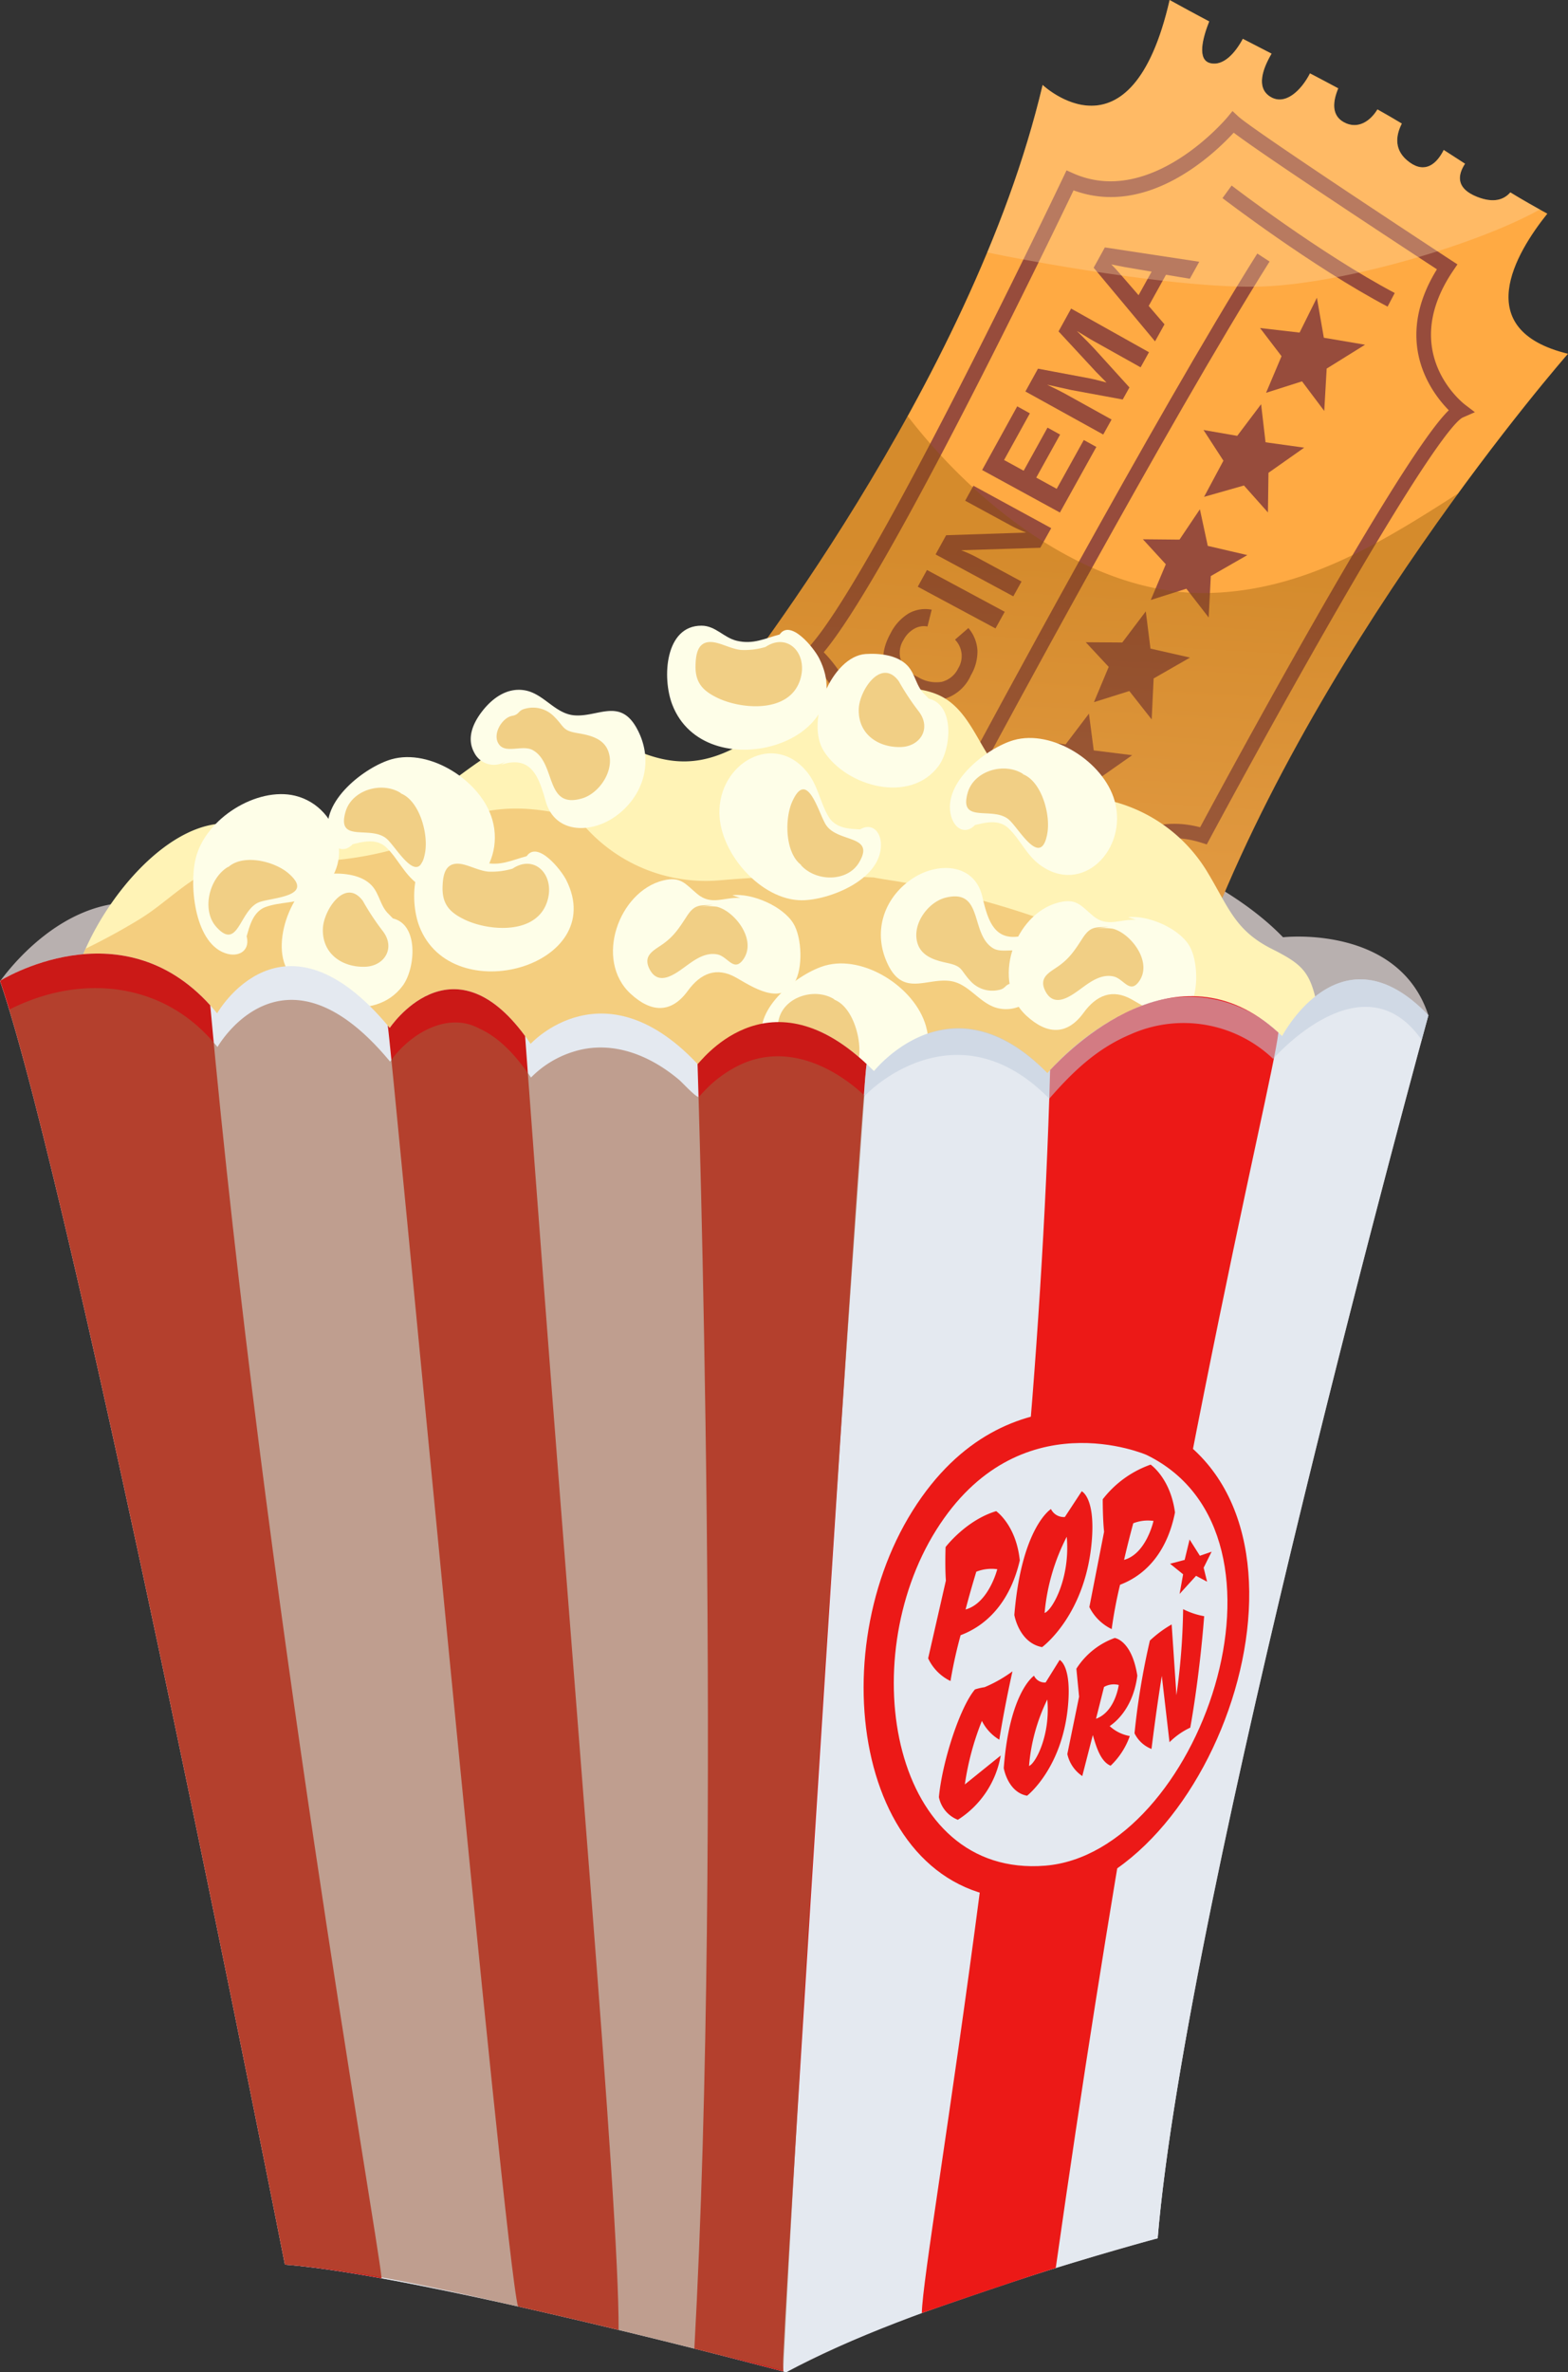 <svg xmlns="http://www.w3.org/2000/svg" xmlns:xlink="http://www.w3.org/1999/xlink" width="285.702" height="432.138" viewBox="0 0 285.702 432.138"><rect x="0" y="0" width="285.702" height="432.138" fill="#333333" stroke="none"/><defs><style>.a{fill:#b8b0af;}.b{fill:#ffaa43;}.c{fill:#974c3c;}.d{fill:#ffdaad;opacity:0.32;}.e{opacity:0.35;fill:url(#a);}.f{fill:#fff3b6;}.g{fill:#f4ce7f;}.h{fill:#fefee8;}.i{fill:#f1cf85;}.j{fill:#e4e9f0;}.k{fill:#ec1917;}.l{fill:#cb1917;}.m,.o{opacity:0.55;}.n{fill:#c0ccdc;}.o{fill:#a16140;}.p{fill:none;}</style><linearGradient id="a" x1="0.461" y1="0.832" x2="0.504" y2="0.235" gradientUnits="objectBoundingBox"><stop offset="0.075" stop-color="#a9793c"/><stop offset="1" stop-color="#854f00"/></linearGradient></defs><g transform="translate(-335.148 -26.529)"><g transform="translate(335.148 26.529)"><path class="a" d="M335.254,102.989l-.106.066c13.573,39.366,51.914,233.86,51.914,233.86.7.051,1.442.121,2.2.2.227.022.461.048.692.073.578.062,1.171.132,1.779.205l.728.088c.834.106,1.687.219,2.576.348l.044.007c.875.125,1.782.264,2.7.41.289.044.582.092.875.139q1.043.165,2.126.348c.293.051.582.1.882.15,8.388,1.442,18.155,3.473,27.857,5.65h0c6.269,1.409,12.512,2.873,18.334,4.278h0c4.992,1.2,9.672,2.364,13.8,3.4,7.308,1.841,12.863,3.29,15.319,3.938l.165.044.692.183.552.146a194.14,194.14,0,0,1,24.867-10.829c6.554-2.3,18.678-6.433,24.256-8.157,10.751-3.326,18.576-5.412,18.576-5.412,5.153-62.209,49.327-222.79,49.327-222.79-5.438-16.629-26.484-14.217-26.484-14.217-18.99-19.677-68.053-30.254-105.359-30.177-43.808.092-100.521,24.23-100.521,24.23C346.818,86.1,335.422,102.887,335.254,102.989Z" transform="translate(-335.148 75.619)"/><g transform="translate(132.048)"><path class="b" d="M459.51,30.43c-2.415-1.266-4.812-2.584-7.213-3.9C445.249,57.258,429.158,42,429.158,42c-12.849,54.659-57.927,111.21-57.927,111.21,12.175,5.369,6.99,17.2,1.984,24.706,1.581.67,3.125,1.394,4.655,2.148,1.757-2.335,4.388-3.542,6.778-1.921,1.939,1.317,1.584,3.645.56,5.874q1.718.994,3.429,2.024c1.508-4.67,3.579-6.035,7.473-3.37,1.925,1.314.644,4.552-.977,7.312q1.564.955,3.151,1.907c1.468-3.993,4.714-7.7,8.058-5.142,3.272,2.5,1.266,6.459-.845,9.233,1.764.959,3.535,1.9,5.328,2.8.692-3.777,2.573-8.212,7.714-5.716,4.706,2.284,2.1,6.371-.593,9.178q2.542,1.2,5.083,2.375c1.705-2.595,4.93-4.41,7.535-2.507,1.969,1.438,1.566,3.952.593,6.232q2.7,1.241,5.383,2.5c11.3-27,19.97-6.748,19.97-6.748,20.1-58.128,68.375-113.121,68.375-113.121-17.859-4.329-9.581-18.265-3.766-25.522q-3.409-1.844-6.741-3.879c-1.153,1.328-3.015,2.009-6.046.816-3.868-1.53-3.586-3.923-2.207-6.038-1.292-.838-2.587-1.669-3.883-2.507-1.277,2.543-3.363,4.322-6.207,2.262-2.9-2.1-2.58-4.794-1.427-7.067q-2.2-1.328-4.443-2.58c-1.339,2.188-3.6,3.692-6.1,2.342-2.357-1.277-2.005-3.872-1.039-6.181-1.716-.911-3.425-1.833-5.152-2.726-1.588,3.107-4.549,5.983-7.286,4.219-2.551-1.643-1.325-5.065.289-7.813-1.75-.893-3.491-1.8-5.241-2.7-1.339,2.514-3.51,5.017-5.921,4.435S458.263,33.581,459.51,30.43Z" transform="translate(-371.231 -26.529)"/><g transform="translate(14.217 20.223)"><path class="c" d="M497.587,86.919l-2.192.962c-1.274.564-6.627,6.1-28.57,44.936-9.4,16.633-17.467,31.677-17.547,31.824l-.542,1.014-1.054-.329c-9.833-3.089-15.875,3.334-19.2,9.251a26.558,26.558,0,0,0-1.819,3.9l-.6,1.757-1.445-1.058c-5.464-3.993-44.244-21.954-44.639-22.133l-1.409-.655.919-1.292c9.014-12.7-3.177-23.209-3.294-23.3l-1.076-.9.984-1.05c3.367-3.59,9.061-12.746,16.958-27.286,13.657-25.141,29.368-58.121,29.529-58.454l.589-1.241,1.2.534c14.247,6.346,27.981-10.045,28.12-10.214l.922-1.123,1.021.951c2.375,2.225,28.94,19.762,38.828,26.239l1.138.739-.812,1.2c-9.943,14.748,1.694,23.974,2.17,24.34ZM464.566,131.6c18.847-33.4,25.536-42.385,28.267-45.031-3.111-3.162-10.294-12.5-2.166-25.679-5.7-3.733-31.04-20.354-37.024-24.885-3.378,3.678-15.615,15.531-29.181,10.5-2.975,6.2-16.816,34.865-29.031,57.323-7.374,13.555-12.9,22.543-16.486,26.821,2.928,3.008,10.869,12.9,3.586,24.618,6.635,3.092,34.425,16.1,42.308,20.889,2-4.534,8.911-17.207,22.685-13.625C449.471,158.91,456.534,145.838,464.566,131.6Z" transform="translate(-375.116 -32.055)"/></g><g transform="translate(28.889 45.075)"><path class="c" d="M392.778,67.645a4.285,4.285,0,0,0-.578-5.233l2.437-2.115a6.892,6.892,0,0,1,1.65,4.121,8.477,8.477,0,0,1-1.189,4.465,7.731,7.731,0,0,1-11.356,3.374,8.148,8.148,0,0,1-4.351-4.67q-.862-2.833,1.065-6.331a8.978,8.978,0,0,1,3.3-3.623,6.152,6.152,0,0,1,4.194-.677l-.765,3.059a3.545,3.545,0,0,0-2.433.424,4.953,4.953,0,0,0-1.921,2,4.369,4.369,0,0,0-.472,3.78,6.076,6.076,0,0,0,3.067,3,6.4,6.4,0,0,0,4.322.889A4.565,4.565,0,0,0,392.778,67.645Z" transform="translate(-379.125 9.034)"/><path class="c" d="M395.006,65.548l-14.163-7.6,1.68-3.048,14.166,7.616Z" transform="translate(-374.557 3.856)"/><path class="c" d="M400.811,62.009l-14.415.446a27.584,27.584,0,0,1,2.66,1.2l8.336,4.5-1.5,2.7L381.73,63.22l1.925-3.495,14.587-.487a25.3,25.3,0,0,1-2.862-1.314l-8.256-4.487,1.5-2.73L402.8,58.433Z" transform="translate(-372.198 -7.298)"/><path class="c" d="M398.221,66.1l-14.173-7.744,6.393-11.6,2.305,1.274-4.7,8.5,3.572,1.954,4.344-7.85,2.294,1.266-4.347,7.839,3.725,2.042,4.937-8.893,2.287,1.263Z" transform="translate(-366.033 -17.809)"/><path class="c" d="M407.191,52.591l-8.582-4.8c-.194-.11-.388-.22-.582-.333s-1.014-.611-2.459-1.5c1.537,1.511,2.591,2.584,3.173,3.22l6.415,7.074-1.226,2.2-9.365-1.727-4.406-.973c1.607.783,2.664,1.31,3.166,1.592L401.9,62.1l-1.519,2.734L386.2,56.989l2.291-4.154,9.416,1.768.893.194,2.174.556-1.9-1.929-6.836-7.381,2.291-4.154,14.188,7.949Z" transform="translate(-360.299 -30.75)"/><path class="c" d="M407.127,44.548l-4.348-.721L399.628,49.5l2.88,3.352-1.724,3.1L389.6,42.542l2.042-3.7,17.2,2.613Zm-14.309-2.613.187.19c.2.209.432.446.688.721s1.621,1.844,4.091,4.7l2.379-4.289-4.9-.834-1.628-.318Z" transform="translate(-351.264 -38.846)"/></g><g transform="translate(90.695 33.8)"><path class="c" d="M426.1,57.821c-13.764-7.261-29.917-19.644-30.082-19.765l1.665-2.291c.161.124,16.146,12.4,29.719,19.575Z" transform="translate(-396.014 -35.765)"/></g><g transform="translate(30.832 138.485)"><path class="c" d="M411.2,80.155l-1.555,2.181C398.975,75.09,379.85,66.9,379.656,66.819l1.131-2.448C380.981,64.455,400.329,72.759,411.2,80.155Z" transform="translate(-379.656 -64.371)"/></g><g transform="translate(55.918 54.237)"><g transform="translate(0 75.75)"><path class="c" d="M386.511,66.844l3.74,5.231-3,5.4,6.761-1.06,4.081,5.108.331-7.391,6.411-4.5-7-.87-.876-6.7L392.7,67.67Z" transform="translate(-386.511 -62.049)"/></g><g transform="translate(9.868 57.135)"><path class="c" d="M389.208,62.586l4.182,4.488L390.7,73.5l6.445-2.027,4.074,5.177.358-7.47,6.624-3.8L401,63.742l-.854-6.78-4.286,5.668Z" transform="translate(-389.208 -56.962)"/></g><g transform="translate(20.277 38.538)"><path class="c" d="M392.052,57.342l4.177,4.552L393.49,68.4l6.485-2.054,4.066,5.248.386-7.551,6.655-3.82-7.208-1.676-1.435-6.67-3.715,5.528Z" transform="translate(-392.052 -51.88)"/></g><g transform="translate(31.32 19.397)"><path class="c" d="M395.07,51.346l3.63,5.592-3.527,6.587,7.268-2.069,4.37,4.911.1-7.224,6.505-4.579-7.04-.979-.81-6.936-4.349,5.763Z" transform="translate(-395.07 -46.65)"/></g><g transform="translate(41.625)"><path class="c" d="M397.885,46.87,401.8,52l-2.817,6.667,6.55-2.086,4.048,5.392.443-7.715,6.992-4.349-7.508-1.273-1.266-7.285L405.088,47.7Z" transform="translate(-397.885 -41.35)"/></g></g><g transform="translate(45.561 46.187)"><path class="c" d="M437.4,40.606c-18.532,29.426-51.065,89.985-51.391,90.581l-2.331-1.175c.322-.6,32.9-61.319,51.483-90.863Z" transform="translate(-383.681 -39.15)"/></g><path class="d" d="M434.007,78.733c15-.424,39.516-7.63,51-14.053-1.812-1-3.619-2.02-5.4-3.107-1.152,1.328-3.015,2.009-6.046.816-3.868-1.53-3.586-3.923-2.207-6.038-1.292-.838-2.587-1.669-3.883-2.507-1.277,2.543-3.363,4.322-6.207,2.262-2.9-2.1-2.58-4.794-1.427-7.067q-2.2-1.328-4.443-2.58c-1.339,2.188-3.6,3.692-6.1,2.342-2.36-1.277-2.006-3.872-1.039-6.181-1.717-.911-3.425-1.833-5.153-2.726-1.588,3.107-4.549,5.983-7.286,4.219-2.551-1.643-1.325-5.065.289-7.813-1.749-.893-3.491-1.8-5.24-2.7-1.339,2.514-3.51,5.017-5.921,4.435s-1.453-4.45-.2-7.6c-2.415-1.266-4.812-2.584-7.213-3.9C410.483,57.258,394.392,42,394.392,42a197.962,197.962,0,0,1-10.089,30.5C390.835,73.924,419,79.161,434.007,78.733Z" transform="translate(-336.465 -26.529)"/><path class="e" d="M457.719,79.475c-19.659.2-40.1-14.012-54.172-32.233a410.481,410.481,0,0,1-31.933,49.075c5.354,3.063,6.7,7.506,6.071,12.109.011,4.4-2.192,9.16-4.615,13.05,1.328.626,2.653,1.27,3.949,1.958,1.8-2.386,4.5-3.568,6.957-1.819,1.83,1.3,1.687,3.436.849,5.552-.051.209-.121.421-.19.633q1.691,1.037,3.374,2.108a11.854,11.854,0,0,1,.692-1.489c1.489-3.535,3.564-4.3,7.129-1.753,2,1.435.706,4.794-.952,7.652q1.35.867,2.712,1.731c.959-2.236,2.444-4.256,4.176-4.959a3.635,3.635,0,0,1,4.717.15c3.433,2.73,1.4,6.854-.768,9.727,1.38.794,2.777,1.566,4.172,2.339.673-3.308,2.295-6.895,6.21-5.859a6.32,6.32,0,0,1,3.2.834c4.973,2.569,2.316,6.832-.465,9.738.19.1.384.19.574.289.871.406,1.738.816,2.609,1.219,1.705-2.595,4.93-4.41,7.535-2.507a3.37,3.37,0,0,1,.406.377,4.377,4.377,0,0,1,2.148.9c1.991,1.511,1.764,3.989.908,6.291.838.392,1.68.779,2.514,1.171,6.558-15.659,12.223-15.418,15.828-12.457a8.534,8.534,0,0,1,5.094,3.07c11.8-32.705,32.157-64.145,47.435-85.07C489.667,70.436,475.317,79.3,457.719,79.475Z" transform="translate(-370.215 28.558)"/></g><g transform="translate(13.119 113.977)"><path class="f" d="M338.8,115.713c2.123-11.235,13.544-27.428,24.988-29.91,11.235-2.437,19.82,6.166,31.586.52,11.447-5.5,25.953-23.568,39.219-17.376,6.042,2.818,11.6,6.2,18.62,4.97,7.733-1.358,13.668-7.711,20.951-10.4,6.035-2.229,17.236-4.326,23.176-1.076,5.841,3.2,7.1,11.3,12.26,15.209,5.3,4.018,12.3,2.295,18.312,3.7a28.442,28.442,0,0,1,17.819,13.189c3.766,6.284,4.955,10.43,11.586,13.778,5.738,2.9,7.144,4.2,8.428,11.034.8,4.307,3.271,15.293-.2,18.382-5.105,4.542-22.733-.951-28.962-.688-21.211.9-42,4.344-63.328,4.56-26.645.271-52.028-4.4-77.974-10.327-13.592-3.1-27.8-5.628-41.119-8.468C349.957,121.908,337.753,121.239,338.8,115.713Z" transform="translate(-338.733 -49.453)"/><path class="g" d="M553.674,114.072c-5.043-4.172-9.46-8.977-14.243-13.456-1.08-1.01-6.243-4.7-4.82-3.919-.973-.608-1.929-1.244-2.92-1.822-3.092-1.749-6.188-3.488-9.4-4.984-.82-.381-8.86-3.594-5.969-2.653a163.594,163.594,0,0,0-18.056-5.3c-3.363-.75-6.744-1.537-10.152-2.049-1.647-.249-2.675-.425-3.283-.556-.765-.029-1.6-.066-3.008-.135-3.773-.187-7.564-.289-11.337-.161-4.673.157-9.332.446-13.979.834a29.43,29.43,0,0,1-25.569-11.3l-.1-.128c-5.028-1.3-10.115-2.152-15.487-1.35-5.434.812-9.566,4.538-14.733,6.166A63.5,63.5,0,0,1,384.1,76.368c-6.079.234-13.548-1.021-19.312,1.3-5.094,2.053-9,6.357-13.687,9.233-3.235,1.983-6.529,3.766-9.874,5.4a34.465,34.465,0,0,0-2.437,7.422c-.812,4.307,6.419,5.661,11.641,6.474h0l.03.007c.611.1,1.2.183,1.742.267l.051.007c.278.044.534.088.791.132l.267.044c.3.055.589.106.842.161,13.317,2.84,27.527,5.365,41.119,8.468,25.946,5.929,51.329,10.6,77.974,10.327,2.375-.022,4.739-.1,7.1-.2.787-.029,1.577-.07,2.364-.11q2.382-.115,4.757-.271c.882-.059,1.768-.11,2.649-.172q2.975-.22,5.943-.472c13.5-1.145,26.92-2.759,40.511-3.337,5.874-.249,21.859,4.607,27.952,1.365C561.037,120,557.476,117.216,553.674,114.072Z" transform="translate(-338.733 -33.467)"/><g transform="translate(72.646 11.681)"><path class="h" d="M364.1,74.524c5.456-1.793,6.873,2.071,8.132,6.595,1.665,6,8.274,5.994,12.735,2.8,5.112-3.663,7.143-10.122,3.861-16.062-3.052-5.526-7.052-2.009-11.319-2.335-3.594-.274-5.629-4.029-9.171-4.578-3.122-.487-5.786,1.4-7.688,3.868-1.636,2.123-2.865,4.875-1.42,7.495a4,4,0,0,0,5.929,1.464Z" transform="translate(-358.584 -60.866)"/><path class="i" d="M362.713,63.241c-1.874.315-3.857,3.586-2.251,5.376,1.292,1.435,4.245-.121,6.005.864,4.326,2.419,2.141,10.843,9.025,8.783,3.041-.911,5.863-4.933,4.812-8.344-.783-2.547-3.352-3.14-5.617-3.52-2.942-.494-2.368-1.12-4.4-3.1a5.353,5.353,0,0,0-5.182-1.369C363.735,62.238,364.068,63.014,362.713,63.241Z" transform="translate(-355.156 -58.494)"/></g><g transform="translate(147.378 44.141)"><path class="h" d="M405.343,81.952c-5.53,1.53-6.781-2.4-7.843-6.975-1.409-6.071-8.014-6.382-12.6-3.4-5.266,3.414-7.568,9.771-4.545,15.861,2.814,5.665,6.96,2.342,11.209,2.873,3.579.443,5.449,4.289,8.966,5.01,3.1.633,5.841-1.123,7.846-3.5,1.724-2.042,3.07-4.735,1.742-7.422a4.02,4.02,0,0,0-5.863-1.746Z" transform="translate(-379.005 -69.736)"/><path class="i" d="M398.224,87c1.885-.223,4.007-3.4,2.478-5.259-1.23-1.5-4.245-.084-5.961-1.153-4.22-2.624-1.676-10.931-8.64-9.2-3.081.765-6.068,4.651-5.167,8.106.677,2.58,3.217,3.3,5.464,3.784,2.917.633,2.317,1.233,4.26,3.312a5.369,5.369,0,0,0,5.12,1.614C397.163,87.953,396.862,87.162,398.224,87Z" transform="translate(-374.312 -65.98)"/></g><g transform="translate(159.959 20.456)"><path class="h" d="M385.518,79.465c2.383-.446,5.427-1.79,7.583.227,2.068,1.936,3.243,4.827,5.68,6.642,7.78,5.786,16.172-2.811,13.672-11.641-2.005-7.089-11.356-13.054-18.4-11.03-4.706,1.354-13.061,7.616-11.392,13.829.648,2.423,2.763,3.5,4.512,1.457Z" transform="translate(-382.443 -63.264)"/><path class="i" d="M393.677,65.81c-3.422-2.24-8.969-.67-10.137,3.356-1.705,5.881,4.651,2.331,7.56,4.984,1.841,1.68,5.837,8.959,6.95,2.368.56-3.334-.966-8.948-4.08-10.529a4.026,4.026,0,0,0-2.188-.41Z" transform="translate(-380.286 -59.218)"/></g><g transform="translate(46.583 23.943)"><path class="h" d="M354.54,80.419c2.382-.446,5.423-1.789,7.583.227,2.064,1.936,3.242,4.827,5.68,6.638,7.777,5.789,16.172-2.81,13.672-11.637-2.006-7.089-11.356-13.057-18.4-11.03-4.706,1.35-13.057,7.616-11.392,13.829.651,2.423,2.763,3.5,4.512,1.453Z" transform="translate(-351.462 -64.216)"/><path class="i" d="M362.7,66.764c-3.425-2.243-8.97-.67-10.137,3.356-1.706,5.881,4.651,2.331,7.561,4.984,1.837,1.68,5.837,8.959,6.946,2.368.563-3.334-.963-8.948-4.081-10.529a4.005,4.005,0,0,0-2.185-.41Z" transform="translate(-349.303 -60.171)"/></g><g transform="translate(117.957 23.259)"><path class="h" d="M398.14,77.974c-2.408-.242-5.68.194-7.25-2.357-1.508-2.445-1.91-5.563-3.8-8-6.042-7.766-16.3-1.844-16.12,7.363.146,7.4,7.656,15.776,14.96,15.813,4.878.022,14.514-3.66,14.474-10.119-.015-2.518-1.782-4.154-3.985-2.671Z" transform="translate(-370.965 -64.03)"/><path class="i" d="M376.764,79.56c2.737,3.125,8.479,3.173,10.62-.377,3.129-5.189-3.9-3.557-6.031-6.935-1.35-2.137-3.367-10.272-6.1-4.238-1.387,3.056-1.328,8.9,1.277,11.3a4.166,4.166,0,0,0,2.005,1.01Z" transform="translate(-361.959 -59.262)"/></g><g transform="translate(125.592 61.527)"><path class="h" d="M376.127,90.688c2.382-.443,5.427-1.786,7.583.231,2.068,1.932,3.246,4.827,5.68,6.638,7.78,5.789,16.172-2.81,13.672-11.641-2.005-7.089-11.352-13.054-18.4-11.03C379.955,76.241,371.6,82.5,373.269,88.72c.648,2.419,2.763,3.5,4.512,1.453Z" transform="translate(-373.052 -74.487)"/><path class="i" d="M384.286,77.033c-3.422-2.24-8.969-.67-10.137,3.356-1.705,5.885,4.651,2.331,7.561,4.988,1.841,1.68,5.837,8.955,6.949,2.368.564-3.337-.966-8.951-4.08-10.532a4.025,4.025,0,0,0-2.188-.41Z" transform="translate(-370.894 -70.441)"/></g><g transform="translate(22.086 30.686)"><path class="h" d="M354.063,93.494c.794-2.412,1.175-5.874,3.894-6.873,2.606-.955,5.566-.618,8.252-1.973,8.578-4.326,5.584-16.278-2.92-18.309-6.829-1.632-16.322,4.055-18.1,11.542-1.182,5-.1,15.765,5.844,17.28,2.317.589,4.242-.827,3.4-3.444Z" transform="translate(-344.768 -66.059)"/><path class="i" d="M349.16,70.564c-3.524,2.053-4.937,7.934-2.188,10.982,4.022,4.461,4.2-3.14,7.81-4.516,2.287-.871,10.243-.981,5.35-5.237-2.477-2.159-7.857-3.506-10.682-1.409a4.389,4.389,0,0,0-1.409,1.811Z" transform="translate(-342.752 -57.346)"/></g><g transform="translate(98.567 46.186)"><path class="h" d="M388.843,73.7c-2.942-.176-5.222,1.457-7.828-.728-2.185-1.833-2.993-3.242-6.221-2.445-8.055,1.994-12.574,14.488-5.9,20.644,3.766,3.473,7.411,3.586,10.419-.553,2.331-3.209,5.251-4.41,8.794-2.4,2.92,1.658,7.985,5.079,10.6.962,1.621-2.551,1.409-8.245-.161-10.818-1.947-3.191-7.59-5.584-11.125-5.145Z" transform="translate(-365.667 -70.295)"/><path class="i" d="M379.334,71.58c-2.5.026-3.378-.1-4.772,2.053-1.456,2.24-2.408,3.736-4.622,5.24-1.566,1.065-3.385,1.983-2.156,4.388,1.614,3.151,4.571.948,6.456-.428,1.709-1.248,3.649-2.7,5.9-2.258,1.9.381,2.994,3.272,4.684.955,2.624-3.6-1.6-8.915-4.827-9.65a15.959,15.959,0,0,0-3.5-.022Z" transform="translate(-361.113 -66.876)"/></g><g transform="translate(170.683 50.184)"><path class="h" d="M408.552,74.79c-2.942-.179-5.222,1.456-7.831-.732-2.185-1.83-2.99-3.242-6.221-2.441-8.055,1.991-12.574,14.488-5.9,20.644,3.766,3.473,7.414,3.586,10.419-.553,2.335-3.209,5.252-4.413,8.794-2.4,2.924,1.658,7.989,5.083,10.6.966,1.617-2.551,1.405-8.245-.165-10.818-1.943-3.191-7.59-5.584-11.125-5.145Z" transform="translate(-385.373 -71.387)"/><path class="i" d="M399.04,72.673c-2.5.026-3.374-.1-4.772,2.049-1.457,2.243-2.408,3.74-4.622,5.244-1.562,1.065-3.385,1.983-2.155,4.388,1.614,3.151,4.574.948,6.459-.428,1.709-1.252,3.649-2.708,5.9-2.258,1.9.381,2.994,3.272,4.681.951,2.628-3.6-1.6-8.915-4.827-9.647a15.929,15.929,0,0,0-3.495-.022Z" transform="translate(-380.819 -67.968)"/></g><g transform="translate(135.854 5.127)"><path class="h" d="M395.4,66.5c-1.6-1.453-1.694-3.674-3.122-5.226-1.837-2-5.186-2.331-7.667-2.166-6.148.4-11.118,12.3-7.575,17.767,4.165,6.426,15.733,9.592,20.874,2.613,2.306-3.129,2.964-11.121-1.793-12.245Z" transform="translate(-375.856 -59.075)"/><path class="i" d="M385.194,61.534c-3.2-4.333-7.176,1.68-7.286,5.076-.15,4.666,3.645,7.041,7.652,6.928,3.572-.1,5.658-3.429,3.242-6.54A45.66,45.66,0,0,1,385.194,61.534Z" transform="translate(-370.409 -56.557)"/></g><g transform="translate(38.213 45.159)"><path class="h" d="M368.718,77.443c-1.6-1.457-1.694-3.678-3.118-5.23-1.837-2-5.189-2.327-7.667-2.163-6.148.4-11.118,12.3-7.575,17.767,4.165,6.423,15.732,9.588,20.874,2.609,2.3-3.125,2.964-11.121-1.8-12.241Z" transform="translate(-349.175 -70.014)"/><path class="i" d="M358.513,72.473c-3.2-4.333-7.176,1.68-7.286,5.076-.15,4.666,3.641,7.041,7.652,6.924,3.568-.1,5.654-3.429,3.239-6.536A45.34,45.34,0,0,1,358.513,72.473Z" transform="translate(-343.728 -67.496)"/></g><g transform="translate(62.344 40.38)"><path class="h" d="M376.27,70.315c-2.708.721-4.8,1.859-7.8,1.149-2.371-.564-3.868-2.741-6.415-2.756-6.682-.033-7.22,9.508-5.35,14.375,5.925,15.414,34.63,7.187,26.781-8.41C382.506,72.734,378.243,67.442,376.27,70.315Z" transform="translate(-355.769 -68.708)"/><path class="i" d="M365.5,70.964c-1.859-.168-3.883-1.409-5.511-1.442-2.357-.051-2.741,2.112-2.8,4.223-.1,3.213,1.373,4.688,4.018,5.961,4.4,2.119,13.353,2.876,15.132-3.594,1.27-4.622-2.423-8.347-6.4-5.687A13.33,13.33,0,0,1,365.5,70.964Z" transform="translate(-352.011 -66.544)"/></g><g transform="translate(108.434)"><path class="h" d="M388.867,59.277c-2.708.721-4.809,1.859-7.806,1.149-2.371-.56-3.868-2.741-6.415-2.752-6.682-.033-7.22,9.508-5.347,14.371,5.921,15.414,34.627,7.187,26.777-8.41C395.1,61.7,390.839,56.408,388.867,59.277Z" transform="translate(-368.363 -57.674)"/><path class="i" d="M378.095,59.933c-1.859-.168-3.879-1.409-5.511-1.446-2.357-.048-2.741,2.115-2.8,4.227-.095,3.209,1.372,4.688,4.022,5.961,4.395,2.115,13.35,2.873,15.128-3.6,1.27-4.618-2.423-8.347-6.4-5.687A13.391,13.391,0,0,1,378.095,59.933Z" transform="translate(-364.606 -55.512)"/></g></g><g transform="translate(0 173.697)"><path class="j" d="M595.415,85.246s-44.174,160.581-49.327,222.79c0,0-45.177,12.051-67.7,24.4,0,0-66.549-17.752-91.328-19.6,0,0-38.341-194.494-51.914-233.86,0,0,23.026-14.459,39.563,5.914,0,0,11.9-21.017,31.458,2.66,0,0,11.754-17.679,25.664,2.9,0,0,13.541-14.891,30.945,4.245,0,0,12.446-18.741,31.611.728,0,0,13.863-17.7,31.608.377,0,0,22.426-26.47,42.769-6.759C568.767,89.034,579.441,68.555,595.415,85.246Z" transform="translate(-335.148 -73.993)"/><path class="k" d="M404.42,89.6v0c-2.91,106.859-23.227,215.171-23.374,226.413,6.521-2.291,18.784-6.474,24.4-8.208,19.333-136.4,39.41-214.768,40.562-225.037C427.607,65.911,407.742,85.973,404.42,89.6Z" transform="translate(-213.08 -68.349)"/><path class="l" d="M385.916,320.545c1-23.15,14.4-232.133,15.2-235.492-18.4-17.3-30.634.187-30.813,0,.036.886,4.6,140.45-.582,234,8.391,2.108,14.481,3.711,16.212,4.168C385.891,322.334,385.876,321.445,385.916,320.545Z" transform="translate(-243.205 -64.914)"/><path class="l" d="M373.453,83.423c-16.424-18.188-38.3-4.461-38.3-4.461,13.573,39.366,51.914,233.86,51.914,233.86,4.644.348,10.756,1.251,17.617,2.5C403.8,306.5,383.165,189.609,373.453,83.423Z" transform="translate(-335.148 -73.986)"/><path class="l" d="M379.487,84.306c-13.463-18.3-24.658-1.486-24.658-1.486-.128-.154-.253-.285-.377-.435.377.435,21.28,224.565,23.736,233.34,6.269,1.405,12.512,2.869,18.334,4.274C396.606,296.5,388.4,205.752,379.487,84.306Z" transform="translate(-283.808 -69.269)"/></g><g class="m" transform="translate(157.481 178.401)"><path class="n" d="M411.886,97.019c4.336-4.977,8.691-9.142,14.781-11.707a23.661,23.661,0,0,1,26.016,4.454v0c.23.209-.227-.223,0,0,0,0,16.322-18.792,27.059-3.444.787-2.9,1.226-4.5,1.226-4.5-15.974-16.691-26.649,3.788-26.649,3.788-.23-.223-.461-.41-.692-.622h0a23.653,23.653,0,0,0-26.019-4.454,45.126,45.126,0,0,0-16.058,11.835c-16.472-17.112-29.807-2.481-31.608-.377l-1.332-1.285a52.39,52.39,0,0,0-.428,5.914C380.648,93.857,395.981,80.832,411.886,97.019Z" transform="translate(-378.181 -75.278)"/><path class="j" d="M392.652,175.234l.5-.135c1.105-13.357,4.015-31.256,7.894-51.12C397.146,143.5,394.1,161.353,392.652,175.234Z" transform="translate(-339.694 54.241)"/></g><path class="o" d="M490.19,94.167c-5.936-5-13.727-7.974-21.2-4.585a21.855,21.855,0,0,0-6.4,4.534c-.45.45-.875.926-1.306,1.394-.326.359-3.03-2.591-3.568-3.045-5.372-4.563-12.336-7.374-19.323-5.164a18.5,18.5,0,0,0-7.714,4.7c-.337-.5-.673-.959-1.006-1.413h0c-2.221-3.016-4.944-5.95-8.413-7.509-5.935-3.22-12.852,1.138-16.245,6.024-.128-.154-.249-.285-.377-.436h0c-19.33-22.949-31.081-2.225-31.081-2.225-.414-.512-.834-.984-1.259-1.453h0c-9.617-10.649-24.226-11.7-36.687-5.354,14.8,48.851,50.235,228.609,50.235,228.609,14.291,1.069,28.526,4.487,42.465,7.616h0c6.269,1.409,12.512,2.873,18.334,4.278h0q9.211,2.223,18.4,4.563c.754.194,11.6,2.606,11.579,3q.774-15.409,1.643-30.81,1.828-32.716,3.923-65.418,3.546-56.062,7.52-112.1.851-12.055,1.716-24.105C491.01,94.892,490.611,94.526,490.19,94.167Z" transform="translate(-333.927 104.287)"/><g transform="translate(157.353 256.87)"><path class="k" d="M431.375,99.229s-26.964-11.809-44.3,15.824-9.284,73.246,22.96,70.659S465.972,116.085,431.375,99.229Z" transform="translate(-378.146 -96.721)"/><path class="j" d="M425.7,100.53s-23.33-10.221-38.33,13.69-8.033,63.376,19.864,61.137S455.64,115.113,425.7,100.53Z" transform="translate(-374.144 -92.364)"/><g transform="translate(11.759 9.933)"><path class="k" d="M393.758,101.751s3.648,2.536,4.3,8.973c-1.5,6.521-5.127,11.491-10.781,13.625a84.064,84.064,0,0,0-1.844,8.347,8.633,8.633,0,0,1-4.07-4.132l3.232-14.17c-.187-2.554-.055-6.1-.055-6.1S388.239,103.412,393.758,101.751Zm-3.623,11.034q-1.12,3.689-1.954,6.887l.168-.055c4.1-1.281,5.61-7.29,5.61-7.29A7.579,7.579,0,0,0,390.135,112.785Z" transform="translate(-381.359 -93.275)"/><path class="k" d="M394.855,105.45l3.074-4.688s2.382,1.054,1.877,8.479c-.952,13.99-9.094,19.912-9.094,19.912-4.219-.787-5.061-5.863-5.061-5.863C386.979,107.28,392.326,104,392.326,104A2.6,2.6,0,0,0,394.855,105.45Zm.348,3.594a37.491,37.491,0,0,0-4.036,13.881C392.531,122.489,395.887,116.608,395.2,109.044Z" transform="translate(-369.944 -95.906)"/><path class="k" d="M400.549,99.435s3.612,2.47,4.439,8.717c-1.244,6.316-4.6,11.118-10.009,13.167a79.5,79.5,0,0,0-1.526,8.077,8.817,8.817,0,0,1-4.066-4.011l2.682-13.72c-.26-2.478-.245-5.917-.245-5.917A18.977,18.977,0,0,1,400.549,99.435Zm-3.166,10.686q-.966,3.574-1.672,6.671l.161-.051c3.927-1.23,5.2-7.048,5.2-7.048A7.251,7.251,0,0,0,397.383,110.121Z" transform="translate(-360.008 -99.435)"/></g><g transform="translate(13.724 36.26)"><path class="k" d="M392.9,122.178a8.33,8.33,0,0,1-3.173-3.429,50.36,50.36,0,0,0-3.107,11.579l6.536-5.27a17.352,17.352,0,0,1-7.81,11.711,5.622,5.622,0,0,1-3.451-4.132c.585-6.349,3.8-16.347,6.569-19.615a10.535,10.535,0,0,1,1.746-.406,24.56,24.56,0,0,0,5.09-2.891S393.954,115.595,392.9,122.178Z" transform="translate(-381.896 -98.395)"/><path class="k" d="M392.758,113.26l2.551-4.1s1.995.889,1.6,7.337c-.746,12.157-7.531,17.394-7.531,17.394-3.531-.637-4.252-5.036-4.252-5.036,1.061-13.921,5.518-16.823,5.518-16.823A2.135,2.135,0,0,0,392.758,113.26Zm.3,3.111a33.824,33.824,0,0,0-3.327,12.1C390.873,128.078,393.662,122.933,393.062,116.371Z" transform="translate(-373.311 -99.903)"/><path class="k" d="M389.94,113.667a13.852,13.852,0,0,1,6.983-5.6s3.089.355,4.121,6.858c-.637,4.948-3.045,7.842-5.039,9.193a7.243,7.243,0,0,0,3.667,1.811,13.709,13.709,0,0,1-3.495,5.405c-1.91-.787-2.675-3.707-3.246-5.581l-1.918,7.465a6.5,6.5,0,0,1-2.723-4.015l2.144-10.448Zm5.036,3.323-1.46,5.793c3.506-1.27,4.143-6.155,4.143-6.155A3.6,3.6,0,0,0,394.976,116.99Z" transform="translate(-364.891 -102.813)"/><path class="k" d="M399.27,122.3a122.059,122.059,0,0,0,1.219-15.667,14.01,14.01,0,0,0,3.835,1.281c-.9,11.582-2.532,20.3-2.532,20.3a13.232,13.232,0,0,0-3.784,2.657l-1.4-12.073s-.816,4.761-1.881,13.3a5.773,5.773,0,0,1-3.093-2.858,133.538,133.538,0,0,1,2.8-16.885,20.819,20.819,0,0,1,3.967-2.939Z" transform="translate(-355.992 -106.629)"/></g><path class="k" d="M396.96,103.163l-.9,3.714-2.656.7,2.376,1.922-.642,3.579,3-3.3,2.009,1.068-.626-2.548,1.453-2.916-2.139.743Z" transform="translate(-337.56 -79.587)"/></g></g><line class="p" x2="3.57" y2="7.641" transform="translate(545.729 285.909)"/></g></svg>